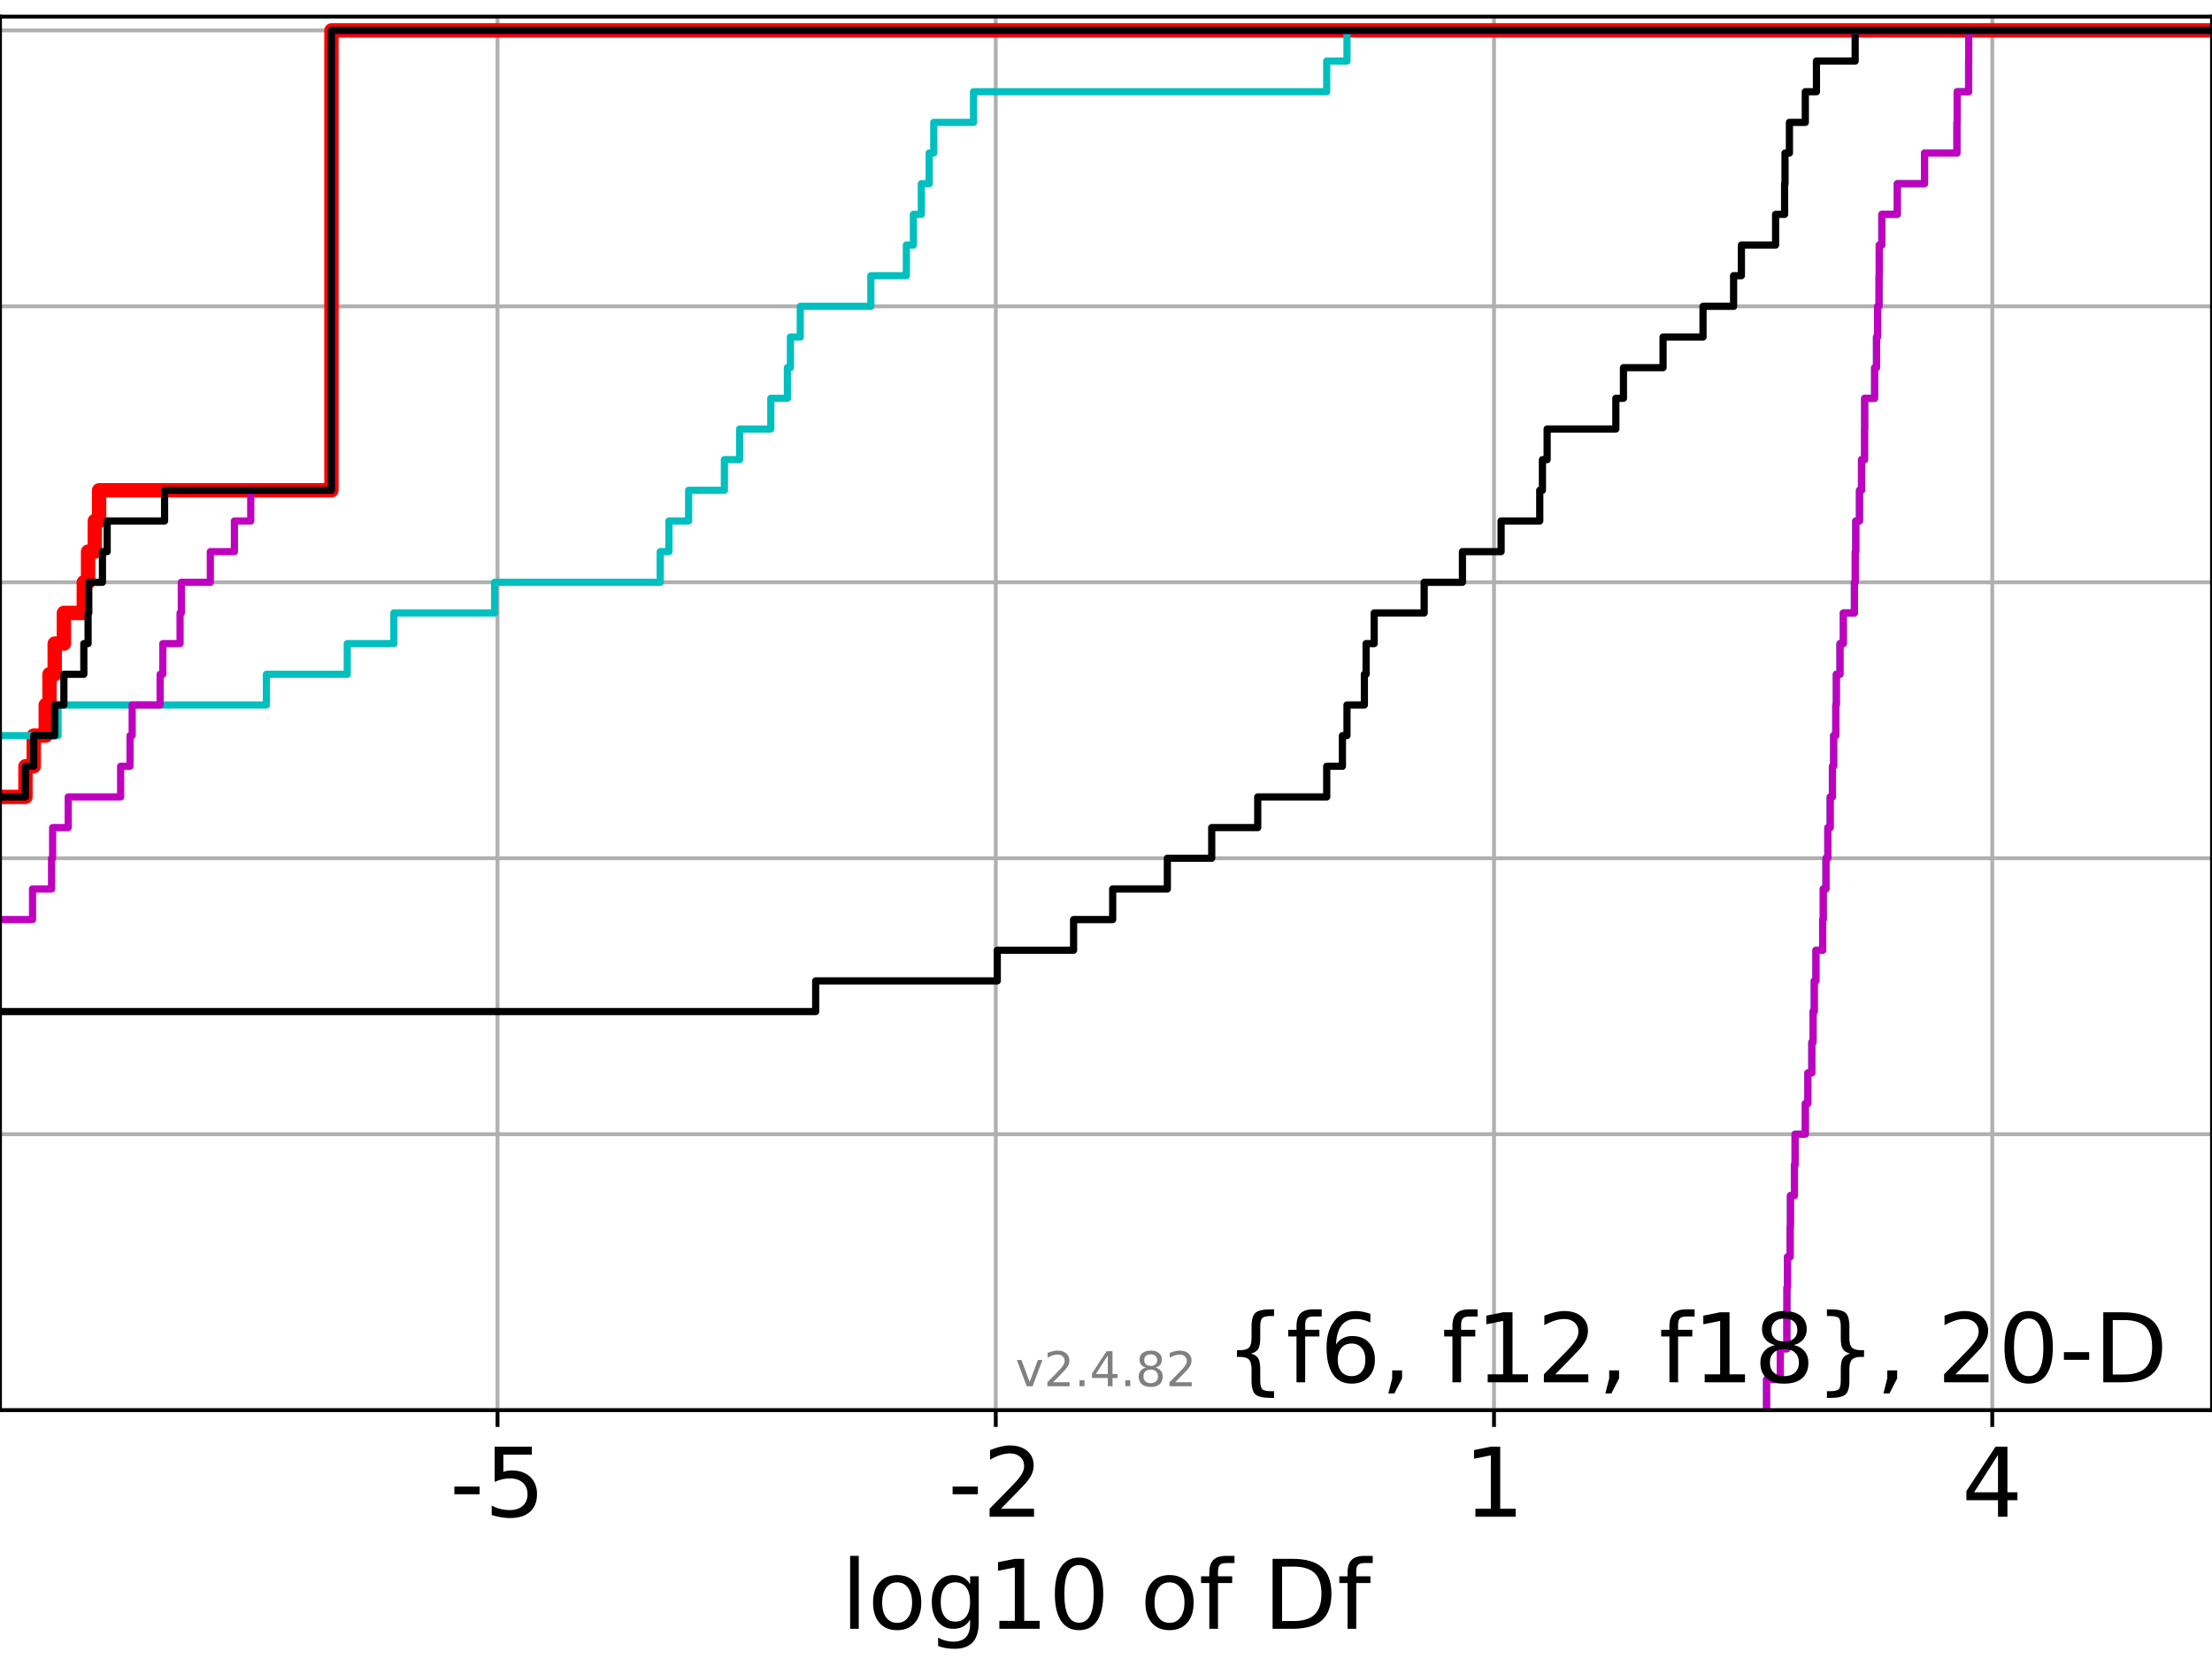 <?xml version="1.0" encoding="utf-8" standalone="no"?>
<!DOCTYPE svg PUBLIC "-//W3C//DTD SVG 1.1//EN"
  "http://www.w3.org/Graphics/SVG/1.1/DTD/svg11.dtd">
<!-- Created with matplotlib (https://matplotlib.org/) -->
<svg height="345.6pt" version="1.1" viewBox="0 0 460.8 345.6" width="460.8pt" xmlns="http://www.w3.org/2000/svg" xmlns:xlink="http://www.w3.org/1999/xlink">
 <defs>
  <style type="text/css">*{stroke-linecap:butt;stroke-linejoin:round;}</style>
 </defs>
 <g id="figure_1">
  <g id="patch_1">
   <path d="M 0 345.6 
L 460.8 345.6 
L 460.8 0 
L 0 0 
z
" style="fill:#ffffff;"/>
  </g>
  <g id="axes_1">
   <g id="patch_2">
    <path d="M 0 293.76 
L 460.8 293.76 
L 460.8 3.456 
L 0 3.456 
z
" style="fill:#ffffff;"/>
   </g>
   <g id="matplotlib.axis_1">
    <g id="xtick_1">
     <g id="line2d_1">
      <path clip-path="url(#pfa412cb046)" d="M 103.644 293.76 
L 103.644 3.456 
" style="fill:none;stroke:#b0b0b0;stroke-linecap:square;stroke-width:0.8;"/>
     </g>
     <g id="line2d_2">
      <defs>
       <path d="M 0 0 
L 0 3.5 
" id="m3f51d1cd0a" style="stroke:#000000;stroke-width:0.8;"/>
      </defs>
      <g>
       <use style="stroke:#000000;stroke-width:0.8;" x="103.644" xlink:href="#m3f51d1cd0a" y="293.76"/>
      </g>
     </g>
     <g id="text_1">
      <!-- -5 -->
      <g transform="translate(93.674 315.957)scale(0.2 -0.2)">
       <defs>
        <path d="M 4.891 31.391 
L 31.203 31.391 
L 31.203 23.391 
L 4.891 23.391 
z
" id="DejaVuSans-45"/>
        <path d="M 10.797 72.906 
L 49.516 72.906 
L 49.516 64.594 
L 19.828 64.594 
L 19.828 46.734 
Q 21.969 47.469 24.109 47.828 
Q 26.266 48.188 28.422 48.188 
Q 40.625 48.188 47.75 41.5 
Q 54.891 34.812 54.891 23.391 
Q 54.891 11.625 47.562 5.094 
Q 40.234 -1.422 26.906 -1.422 
Q 22.312 -1.422 17.547 -0.641 
Q 12.797 0.141 7.719 1.703 
L 7.719 11.625 
Q 12.109 9.234 16.797 8.062 
Q 21.484 6.891 26.703 6.891 
Q 35.156 6.891 40.078 11.328 
Q 45.016 15.766 45.016 23.391 
Q 45.016 31 40.078 35.438 
Q 35.156 39.891 26.703 39.891 
Q 22.75 39.891 18.812 39.016 
Q 14.891 38.141 10.797 36.281 
z
" id="DejaVuSans-53"/>
       </defs>
       <use xlink:href="#DejaVuSans-45"/>
       <use x="36.084" xlink:href="#DejaVuSans-53"/>
      </g>
     </g>
    </g>
    <g id="xtick_2">
     <g id="line2d_3">
      <path clip-path="url(#pfa412cb046)" d="M 207.437 293.76 
L 207.437 3.456 
" style="fill:none;stroke:#b0b0b0;stroke-linecap:square;stroke-width:0.8;"/>
     </g>
     <g id="line2d_4">
      <g>
       <use style="stroke:#000000;stroke-width:0.8;" x="207.437" xlink:href="#m3f51d1cd0a" y="293.76"/>
      </g>
     </g>
     <g id="text_2">
      <!-- -2 -->
      <g transform="translate(197.467 315.957)scale(0.2 -0.2)">
       <defs>
        <path d="M 19.188 8.297 
L 53.609 8.297 
L 53.609 0 
L 7.328 0 
L 7.328 8.297 
Q 12.938 14.109 22.625 23.891 
Q 32.328 33.688 34.812 36.531 
Q 39.547 41.844 41.422 45.531 
Q 43.312 49.219 43.312 52.781 
Q 43.312 58.594 39.234 62.25 
Q 35.156 65.922 28.609 65.922 
Q 23.969 65.922 18.812 64.312 
Q 13.672 62.703 7.812 59.422 
L 7.812 69.391 
Q 13.766 71.781 18.938 73 
Q 24.125 74.219 28.422 74.219 
Q 39.75 74.219 46.484 68.547 
Q 53.219 62.891 53.219 53.422 
Q 53.219 48.922 51.531 44.891 
Q 49.859 40.875 45.406 35.406 
Q 44.188 33.984 37.641 27.219 
Q 31.109 20.453 19.188 8.297 
z
" id="DejaVuSans-50"/>
       </defs>
       <use xlink:href="#DejaVuSans-45"/>
       <use x="36.084" xlink:href="#DejaVuSans-50"/>
      </g>
     </g>
    </g>
    <g id="xtick_3">
     <g id="line2d_5">
      <path clip-path="url(#pfa412cb046)" d="M 311.231 293.76 
L 311.231 3.456 
" style="fill:none;stroke:#b0b0b0;stroke-linecap:square;stroke-width:0.8;"/>
     </g>
     <g id="line2d_6">
      <g>
       <use style="stroke:#000000;stroke-width:0.8;" x="311.231" xlink:href="#m3f51d1cd0a" y="293.76"/>
      </g>
     </g>
     <g id="text_3">
      <!-- 1 -->
      <g transform="translate(304.868 315.957)scale(0.2 -0.2)">
       <defs>
        <path d="M 12.406 8.297 
L 28.516 8.297 
L 28.516 63.922 
L 10.984 60.406 
L 10.984 69.391 
L 28.422 72.906 
L 38.281 72.906 
L 38.281 8.297 
L 54.391 8.297 
L 54.391 0 
L 12.406 0 
z
" id="DejaVuSans-49"/>
       </defs>
       <use xlink:href="#DejaVuSans-49"/>
      </g>
     </g>
    </g>
    <g id="xtick_4">
     <g id="line2d_7">
      <path clip-path="url(#pfa412cb046)" d="M 415.024 293.76 
L 415.024 3.456 
" style="fill:none;stroke:#b0b0b0;stroke-linecap:square;stroke-width:0.8;"/>
     </g>
     <g id="line2d_8">
      <g>
       <use style="stroke:#000000;stroke-width:0.8;" x="415.024" xlink:href="#m3f51d1cd0a" y="293.76"/>
      </g>
     </g>
     <g id="text_4">
      <!-- 4 -->
      <g transform="translate(408.662 315.957)scale(0.2 -0.2)">
       <defs>
        <path d="M 37.797 64.312 
L 12.891 25.391 
L 37.797 25.391 
z
M 35.203 72.906 
L 47.609 72.906 
L 47.609 25.391 
L 58.016 25.391 
L 58.016 17.188 
L 47.609 17.188 
L 47.609 0 
L 37.797 0 
L 37.797 17.188 
L 4.891 17.188 
L 4.891 26.703 
z
" id="DejaVuSans-52"/>
       </defs>
       <use xlink:href="#DejaVuSans-52"/>
      </g>
     </g>
    </g>
    <g id="text_5">
     <!-- log10 of Df -->
     <g transform="translate(175.214 339.313)scale(0.2 -0.2)">
      <defs>
       <path d="M 9.422 75.984 
L 18.406 75.984 
L 18.406 0 
L 9.422 0 
z
" id="DejaVuSans-108"/>
       <path d="M 30.609 48.391 
Q 23.391 48.391 19.188 42.75 
Q 14.984 37.109 14.984 27.297 
Q 14.984 17.484 19.156 11.844 
Q 23.344 6.203 30.609 6.203 
Q 37.797 6.203 41.984 11.859 
Q 46.188 17.531 46.188 27.297 
Q 46.188 37.016 41.984 42.703 
Q 37.797 48.391 30.609 48.391 
z
M 30.609 56 
Q 42.328 56 49.016 48.375 
Q 55.719 40.766 55.719 27.297 
Q 55.719 13.875 49.016 6.219 
Q 42.328 -1.422 30.609 -1.422 
Q 18.844 -1.422 12.172 6.219 
Q 5.516 13.875 5.516 27.297 
Q 5.516 40.766 12.172 48.375 
Q 18.844 56 30.609 56 
z
" id="DejaVuSans-111"/>
       <path d="M 45.406 27.984 
Q 45.406 37.75 41.375 43.109 
Q 37.359 48.484 30.078 48.484 
Q 22.859 48.484 18.828 43.109 
Q 14.797 37.75 14.797 27.984 
Q 14.797 18.266 18.828 12.891 
Q 22.859 7.516 30.078 7.516 
Q 37.359 7.516 41.375 12.891 
Q 45.406 18.266 45.406 27.984 
z
M 54.391 6.781 
Q 54.391 -7.172 48.188 -13.984 
Q 42 -20.797 29.203 -20.797 
Q 24.469 -20.797 20.266 -20.094 
Q 16.062 -19.391 12.109 -17.922 
L 12.109 -9.188 
Q 16.062 -11.328 19.922 -12.344 
Q 23.781 -13.375 27.781 -13.375 
Q 36.625 -13.375 41.016 -8.766 
Q 45.406 -4.156 45.406 5.172 
L 45.406 9.625 
Q 42.625 4.781 38.281 2.391 
Q 33.938 0 27.875 0 
Q 17.828 0 11.672 7.656 
Q 5.516 15.328 5.516 27.984 
Q 5.516 40.672 11.672 48.328 
Q 17.828 56 27.875 56 
Q 33.938 56 38.281 53.609 
Q 42.625 51.219 45.406 46.391 
L 45.406 54.688 
L 54.391 54.688 
z
" id="DejaVuSans-103"/>
       <path d="M 31.781 66.406 
Q 24.172 66.406 20.328 58.906 
Q 16.5 51.422 16.5 36.375 
Q 16.5 21.391 20.328 13.891 
Q 24.172 6.391 31.781 6.391 
Q 39.453 6.391 43.281 13.891 
Q 47.125 21.391 47.125 36.375 
Q 47.125 51.422 43.281 58.906 
Q 39.453 66.406 31.781 66.406 
z
M 31.781 74.219 
Q 44.047 74.219 50.516 64.516 
Q 56.984 54.828 56.984 36.375 
Q 56.984 17.969 50.516 8.266 
Q 44.047 -1.422 31.781 -1.422 
Q 19.531 -1.422 13.062 8.266 
Q 6.594 17.969 6.594 36.375 
Q 6.594 54.828 13.062 64.516 
Q 19.531 74.219 31.781 74.219 
z
" id="DejaVuSans-48"/>
       <path id="DejaVuSans-32"/>
       <path d="M 37.109 75.984 
L 37.109 68.5 
L 28.516 68.5 
Q 23.688 68.5 21.797 66.547 
Q 19.922 64.594 19.922 59.516 
L 19.922 54.688 
L 34.719 54.688 
L 34.719 47.703 
L 19.922 47.703 
L 19.922 0 
L 10.891 0 
L 10.891 47.703 
L 2.297 47.703 
L 2.297 54.688 
L 10.891 54.688 
L 10.891 58.5 
Q 10.891 67.625 15.141 71.797 
Q 19.391 75.984 28.609 75.984 
z
" id="DejaVuSans-102"/>
       <path d="M 19.672 64.797 
L 19.672 8.109 
L 31.594 8.109 
Q 46.688 8.109 53.688 14.938 
Q 60.688 21.781 60.688 36.531 
Q 60.688 51.172 53.688 57.984 
Q 46.688 64.797 31.594 64.797 
z
M 9.812 72.906 
L 30.078 72.906 
Q 51.266 72.906 61.172 64.094 
Q 71.094 55.281 71.094 36.531 
Q 71.094 17.672 61.125 8.828 
Q 51.172 0 30.078 0 
L 9.812 0 
z
" id="DejaVuSans-68"/>
      </defs>
      <use xlink:href="#DejaVuSans-108"/>
      <use x="27.783" xlink:href="#DejaVuSans-111"/>
      <use x="88.965" xlink:href="#DejaVuSans-103"/>
      <use x="152.441" xlink:href="#DejaVuSans-49"/>
      <use x="216.064" xlink:href="#DejaVuSans-48"/>
      <use x="279.688" xlink:href="#DejaVuSans-32"/>
      <use x="311.475" xlink:href="#DejaVuSans-111"/>
      <use x="372.656" xlink:href="#DejaVuSans-102"/>
      <use x="407.861" xlink:href="#DejaVuSans-32"/>
      <use x="439.648" xlink:href="#DejaVuSans-68"/>
      <use x="516.65" xlink:href="#DejaVuSans-102"/>
     </g>
    </g>
   </g>
   <g id="matplotlib.axis_2">
    <g id="ytick_1">
     <g id="line2d_9">
      <path clip-path="url(#pfa412cb046)" d="M 0 293.76 
L 460.8 293.76 
" style="fill:none;stroke:#b0b0b0;stroke-linecap:square;stroke-width:0.8;"/>
     </g>
     <g id="line2d_10">
      <defs>
       <path d="M 0 0 
L -3.5 0 
" id="mb83c0dd59f" style="stroke:#000000;stroke-width:0.8;"/>
      </defs>
      <g>
       <use style="stroke:#000000;stroke-width:0.8;" x="0" xlink:href="#mb83c0dd59f" y="293.76"/>
      </g>
     </g>
    </g>
    <g id="ytick_2">
     <g id="line2d_11">
      <path clip-path="url(#pfa412cb046)" d="M 0 236.274 
L 460.8 236.274 
" style="fill:none;stroke:#b0b0b0;stroke-linecap:square;stroke-width:0.8;"/>
     </g>
     <g id="line2d_12">
      <g>
       <use style="stroke:#000000;stroke-width:0.8;" x="0" xlink:href="#mb83c0dd59f" y="236.274"/>
      </g>
     </g>
    </g>
    <g id="ytick_3">
     <g id="line2d_13">
      <path clip-path="url(#pfa412cb046)" d="M 0 178.788 
L 460.8 178.788 
" style="fill:none;stroke:#b0b0b0;stroke-linecap:square;stroke-width:0.8;"/>
     </g>
     <g id="line2d_14">
      <g>
       <use style="stroke:#000000;stroke-width:0.8;" x="0" xlink:href="#mb83c0dd59f" y="178.788"/>
      </g>
     </g>
    </g>
    <g id="ytick_4">
     <g id="line2d_15">
      <path clip-path="url(#pfa412cb046)" d="M 0 121.302 
L 460.8 121.302 
" style="fill:none;stroke:#b0b0b0;stroke-linecap:square;stroke-width:0.8;"/>
     </g>
     <g id="line2d_16">
      <g>
       <use style="stroke:#000000;stroke-width:0.8;" x="0" xlink:href="#mb83c0dd59f" y="121.302"/>
      </g>
     </g>
    </g>
    <g id="ytick_5">
     <g id="line2d_17">
      <path clip-path="url(#pfa412cb046)" d="M 0 63.816 
L 460.8 63.816 
" style="fill:none;stroke:#b0b0b0;stroke-linecap:square;stroke-width:0.8;"/>
     </g>
     <g id="line2d_18">
      <g>
       <use style="stroke:#000000;stroke-width:0.8;" x="0" xlink:href="#mb83c0dd59f" y="63.816"/>
      </g>
     </g>
    </g>
    <g id="ytick_6">
     <g id="line2d_19">
      <path clip-path="url(#pfa412cb046)" d="M 0 6.33 
L 460.8 6.33 
" style="fill:none;stroke:#b0b0b0;stroke-linecap:square;stroke-width:0.8;"/>
     </g>
     <g id="line2d_20">
      <g>
       <use style="stroke:#000000;stroke-width:0.8;" x="0" xlink:href="#mb83c0dd59f" y="6.33"/>
      </g>
     </g>
    </g>
   </g>
   <g id="line2d_21">
    <path clip-path="url(#pfa412cb046)" d="M -1 166.013 
L 5.303 166.013 
L 5.303 159.626 
L 7.024 159.626 
L 7.024 153.239 
L 9.531 153.239 
L 9.531 146.851 
L 10.308 146.851 
L 10.308 140.464 
L 11.397 140.464 
L 11.397 134.077 
L 13.31 134.077 
L 13.31 127.69 
L 17.461 127.69 
L 17.461 121.302 
L 18.349 121.302 
L 18.349 114.915 
L 19.751 114.915 
L 19.751 108.528 
L 20.644 108.528 
L 20.644 102.14 
L 69.046 102.14 
L 69.046 95.753 
L 69.046 95.753 
L 69.046 89.366 
L 69.046 89.366 
L 69.046 82.978 
L 69.046 82.978 
L 69.046 76.591 
L 69.046 76.591 
L 69.046 70.204 
L 69.046 70.204 
L 69.046 63.816 
L 69.046 63.816 
L 69.046 57.429 
L 69.046 57.429 
L 69.046 51.042 
L 69.046 51.042 
L 69.046 44.654 
L 69.046 44.654 
L 69.046 38.267 
L 69.046 38.267 
L 69.046 31.88 
L 69.046 31.88 
L 69.046 25.492 
L 69.046 25.492 
L 69.046 19.105 
L 69.046 19.105 
L 69.046 12.718 
L 69.046 12.718 
L 69.046 6.33 
L 69.046 6.33 
L 69.046 6.33 
L 460.8 6.33 
" style="fill:none;stroke:#ff0000;stroke-linecap:square;stroke-width:3;"/>
   </g>
   <g id="line2d_22">
    <path clip-path="url(#pfa412cb046)" d="M 368.005 293.76 
L 368.005 287.373 
L 370.861 287.373 
L 370.861 280.985 
L 372.237 280.985 
L 372.237 274.598 
L 372.253 274.598 
L 372.253 268.211 
L 372.365 268.211 
L 372.365 261.823 
L 372.918 261.823 
L 372.918 255.436 
L 372.98 255.436 
L 372.98 249.049 
L 373.81 249.049 
L 373.81 242.661 
L 373.951 242.661 
L 373.951 236.274 
L 376.08 236.274 
L 376.08 229.887 
L 376.604 229.887 
L 376.604 223.499 
L 377.434 223.499 
L 377.434 217.112 
L 377.693 217.112 
L 377.693 210.725 
L 377.942 210.725 
L 377.942 204.337 
L 378.29 204.337 
L 378.29 197.95 
L 379.697 197.95 
L 379.697 191.563 
L 379.82 191.563 
L 379.82 185.175 
L 380.38 185.175 
L 380.38 178.788 
L 380.769 178.788 
L 380.769 172.401 
L 381.258 172.401 
L 381.258 166.013 
L 381.725 166.013 
L 381.725 159.626 
L 381.977 159.626 
L 381.977 153.239 
L 382.432 153.239 
L 382.432 146.851 
L 382.54 146.851 
L 382.54 140.464 
L 383.3 140.464 
L 383.3 134.077 
L 383.993 134.077 
L 383.993 127.69 
L 386.31 127.69 
L 386.31 121.302 
L 386.482 121.302 
L 386.482 114.915 
L 386.589 114.915 
L 386.589 108.528 
L 387.362 108.528 
L 387.362 102.14 
L 387.79 102.14 
L 387.79 95.753 
L 388.424 95.753 
L 388.424 89.366 
L 388.446 89.366 
L 388.446 82.978 
L 390.519 82.978 
L 390.519 76.591 
L 390.91 76.591 
L 390.91 70.204 
L 391.134 70.204 
L 391.134 63.816 
L 391.439 63.816 
L 391.439 57.429 
L 391.479 57.429 
L 391.479 51.042 
L 392.018 51.042 
L 392.018 44.654 
L 395.245 44.654 
L 395.245 38.267 
L 400.917 38.267 
L 400.917 31.88 
L 407.667 31.88 
L 407.667 25.492 
L 407.714 25.492 
L 407.714 19.105 
L 410.104 19.105 
L 410.104 12.718 
L 410.121 12.718 
L 410.121 6.33 
L 410.121 6.33 
L 410.121 6.33 
L 460.8 6.33 
" style="fill:none;stroke:#00bfbf;stroke-linecap:square;stroke-width:1.5;"/>
   </g>
   <g id="line2d_23">
    <path clip-path="url(#pfa412cb046)" d="M 368.005 293.76 
L 368.005 287.373 
L 370.861 287.373 
L 370.861 280.985 
L 372.237 280.985 
L 372.237 274.598 
L 372.253 274.598 
L 372.253 268.211 
L 372.365 268.211 
L 372.365 261.823 
L 372.918 261.823 
L 372.918 255.436 
L 372.98 255.436 
L 372.98 249.049 
L 373.81 249.049 
L 373.81 242.661 
L 373.951 242.661 
L 373.951 236.274 
L 376.08 236.274 
L 376.08 229.887 
L 376.604 229.887 
L 376.604 223.499 
L 377.434 223.499 
L 377.434 217.112 
L 377.693 217.112 
L 377.693 210.725 
L 377.942 210.725 
L 377.942 204.337 
L 378.29 204.337 
L 378.29 197.95 
L 379.697 197.95 
L 379.697 191.563 
L 379.82 191.563 
L 379.82 185.175 
L 380.38 185.175 
L 380.38 178.788 
L 380.769 178.788 
L 380.769 172.401 
L 381.258 172.401 
L 381.258 166.013 
L 381.725 166.013 
L 381.725 159.626 
L 381.977 159.626 
L 381.977 153.239 
L 382.432 153.239 
L 382.432 146.851 
L 382.54 146.851 
L 382.54 140.464 
L 383.3 140.464 
L 383.3 134.077 
L 383.993 134.077 
L 383.993 127.69 
L 386.31 127.69 
L 386.31 121.302 
L 386.482 121.302 
L 386.482 114.915 
L 386.589 114.915 
L 386.589 108.528 
L 387.362 108.528 
L 387.362 102.14 
L 387.79 102.14 
L 387.79 95.753 
L 388.424 95.753 
L 388.424 89.366 
L 388.446 89.366 
L 388.446 82.978 
L 390.519 82.978 
L 390.519 76.591 
L 390.91 76.591 
L 390.91 70.204 
L 391.134 70.204 
L 391.134 63.816 
L 391.439 63.816 
L 391.439 57.429 
L 391.479 57.429 
L 391.479 51.042 
L 392.018 51.042 
L 392.018 44.654 
L 395.245 44.654 
L 395.245 38.267 
L 400.917 38.267 
L 400.917 31.88 
L 407.667 31.88 
L 407.667 25.492 
L 407.714 25.492 
L 407.714 19.105 
L 410.104 19.105 
L 410.104 12.718 
L 410.121 12.718 
L 410.121 6.33 
L 410.121 6.33 
L 410.121 6.33 
L 460.8 6.33 
" style="fill:none;stroke:#bf00bf;stroke-linecap:square;stroke-width:1.5;"/>
   </g>
   <g id="line2d_24">
    <path clip-path="url(#pfa412cb046)" d="M -1 210.725 
L 169.924 210.725 
L 169.924 204.337 
L 207.751 204.337 
L 207.751 197.95 
L 223.647 197.95 
L 223.647 191.563 
L 231.792 191.563 
L 231.792 185.175 
L 243.183 185.175 
L 243.183 178.788 
L 252.422 178.788 
L 252.422 172.401 
L 262.007 172.401 
L 262.007 166.013 
L 276.379 166.013 
L 276.379 159.626 
L 279.648 159.626 
L 279.648 153.239 
L 280.603 153.239 
L 280.603 146.851 
L 284.226 146.851 
L 284.226 140.464 
L 284.582 140.464 
L 284.582 134.077 
L 286.264 134.077 
L 286.264 127.69 
L 296.68 127.69 
L 296.68 121.302 
L 304.651 121.302 
L 304.651 114.915 
L 312.707 114.915 
L 312.707 108.528 
L 320.759 108.528 
L 320.759 102.14 
L 321.316 102.14 
L 321.316 95.753 
L 322.296 95.753 
L 322.296 89.366 
L 336.61 89.366 
L 336.61 82.978 
L 338.196 82.978 
L 338.196 76.591 
L 346.444 76.591 
L 346.444 70.204 
L 354.77 70.204 
L 354.77 63.816 
L 361.14 63.816 
L 361.14 57.429 
L 362.765 57.429 
L 362.765 51.042 
L 369.89 51.042 
L 369.89 44.654 
L 371.767 44.654 
L 371.767 38.267 
L 371.851 38.267 
L 371.851 31.88 
L 372.769 31.88 
L 372.769 25.492 
L 376.08 25.492 
L 376.08 19.105 
L 378.4 19.105 
L 378.4 12.718 
L 386.464 12.718 
L 386.464 6.33 
L 386.464 6.33 
L 386.464 6.33 
L 460.8 6.33 
" style="fill:none;stroke:#000000;stroke-linecap:square;stroke-width:1.5;"/>
   </g>
   <g id="line2d_25">
    <path clip-path="url(#pfa412cb046)" d="M -1 153.239 
L 12.087 153.239 
L 12.087 146.851 
L 55.498 146.851 
L 55.498 140.464 
L 72.341 140.464 
L 72.341 134.077 
L 82.051 134.077 
L 82.051 127.69 
L 103.04 127.69 
L 103.04 121.302 
L 137.536 121.302 
L 137.536 114.915 
L 139.353 114.915 
L 139.353 108.528 
L 143.451 108.528 
L 143.451 102.14 
L 150.901 102.14 
L 150.901 95.753 
L 154.079 95.753 
L 154.079 89.366 
L 160.572 89.366 
L 160.572 82.978 
L 164.027 82.978 
L 164.027 76.591 
L 164.656 76.591 
L 164.656 70.204 
L 166.711 70.204 
L 166.711 63.816 
L 181.414 63.816 
L 181.414 57.429 
L 188.816 57.429 
L 188.816 51.042 
L 190.275 51.042 
L 190.275 44.654 
L 191.937 44.654 
L 191.937 38.267 
L 193.564 38.267 
L 193.564 31.88 
L 194.52 31.88 
L 194.52 25.492 
L 202.8 25.492 
L 202.8 19.105 
L 276.379 19.105 
L 276.379 12.718 
L 280.603 12.718 
L 280.603 6.33 
L 280.603 6.33 
L 280.603 6.33 
L 460.8 6.33 
" style="fill:none;stroke:#00bfbf;stroke-linecap:square;stroke-width:1.5;"/>
   </g>
   <g id="line2d_26">
    <path clip-path="url(#pfa412cb046)" d="M -1 191.563 
L 6.774 191.563 
L 6.774 185.175 
L 10.74 185.175 
L 10.74 178.788 
L 10.96 178.788 
L 10.96 172.401 
L 14.21 172.401 
L 14.21 166.013 
L 25.13 166.013 
L 25.13 159.626 
L 27.09 159.626 
L 27.09 153.239 
L 27.535 153.239 
L 27.535 146.851 
L 33.358 146.851 
L 33.358 140.464 
L 33.921 140.464 
L 33.921 134.077 
L 37.509 134.077 
L 37.509 127.69 
L 37.771 127.69 
L 37.771 121.302 
L 43.819 121.302 
L 43.819 114.915 
L 48.83 114.915 
L 48.83 108.528 
L 52.233 108.528 
L 52.233 102.14 
L 69.046 102.14 
L 69.046 95.753 
L 69.046 95.753 
L 69.046 89.366 
L 69.046 89.366 
L 69.046 82.978 
L 69.046 82.978 
L 69.046 76.591 
L 69.046 76.591 
L 69.046 70.204 
L 69.046 70.204 
L 69.046 63.816 
L 69.046 63.816 
L 69.046 57.429 
L 69.046 57.429 
L 69.046 51.042 
L 69.046 51.042 
L 69.046 44.654 
L 69.046 44.654 
L 69.046 38.267 
L 69.046 38.267 
L 69.046 31.88 
L 69.046 31.88 
L 69.046 25.492 
L 69.046 25.492 
L 69.046 19.105 
L 69.046 19.105 
L 69.046 12.718 
L 69.046 12.718 
L 69.046 6.33 
L 69.046 6.33 
L 69.046 6.33 
L 460.8 6.33 
" style="fill:none;stroke:#bf00bf;stroke-linecap:square;stroke-width:1.5;"/>
   </g>
   <g id="line2d_27">
    <path clip-path="url(#pfa412cb046)" d="M -1 166.013 
L 5.303 166.013 
L 5.303 159.626 
L 7.024 159.626 
L 7.024 153.239 
L 11.397 153.239 
L 11.397 146.851 
L 13.31 146.851 
L 13.31 140.464 
L 17.461 140.464 
L 17.461 134.077 
L 18.349 134.077 
L 18.349 127.69 
L 18.493 127.69 
L 18.493 121.302 
L 21.341 121.302 
L 21.341 114.915 
L 22.325 114.915 
L 22.325 108.528 
L 34.288 108.528 
L 34.288 102.14 
L 69.046 102.14 
L 69.046 95.753 
L 69.046 95.753 
L 69.046 89.366 
L 69.046 89.366 
L 69.046 82.978 
L 69.046 82.978 
L 69.046 76.591 
L 69.046 76.591 
L 69.046 70.204 
L 69.046 70.204 
L 69.046 63.816 
L 69.046 63.816 
L 69.046 57.429 
L 69.046 57.429 
L 69.046 51.042 
L 69.046 51.042 
L 69.046 44.654 
L 69.046 44.654 
L 69.046 38.267 
L 69.046 38.267 
L 69.046 31.88 
L 69.046 31.88 
L 69.046 25.492 
L 69.046 25.492 
L 69.046 19.105 
L 69.046 19.105 
L 69.046 12.718 
L 69.046 12.718 
L 69.046 6.33 
L 69.046 6.33 
L 69.046 6.33 
L 460.8 6.33 
" style="fill:none;stroke:#000000;stroke-linecap:square;stroke-width:1.5;"/>
   </g>
   <g id="patch_3">
    <path d="M 0 293.76 
L 0 3.456 
" style="fill:none;stroke:#000000;stroke-linecap:square;stroke-linejoin:miter;stroke-width:0.8;"/>
   </g>
   <g id="patch_4">
    <path d="M 460.8 293.76 
L 460.8 3.456 
" style="fill:none;stroke:#000000;stroke-linecap:square;stroke-linejoin:miter;stroke-width:0.8;"/>
   </g>
   <g id="patch_5">
    <path d="M 0 293.76 
L 460.8 293.76 
" style="fill:none;stroke:#000000;stroke-linecap:square;stroke-linejoin:miter;stroke-width:0.8;"/>
   </g>
   <g id="patch_6">
    <path d="M 0 3.456 
L 460.8 3.456 
" style="fill:none;stroke:#000000;stroke-linecap:square;stroke-linejoin:miter;stroke-width:0.8;"/>
   </g>
   <g id="text_6">
    <!-- {f6, f12, f18}, 20-D -->
    <g transform="translate(255.184 287.954)scale(0.2 -0.2)">
     <defs>
      <path d="M 51.125 -9.281 
L 51.125 -16.312 
L 48.094 -16.312 
Q 35.938 -16.312 31.812 -12.688 
Q 27.688 -9.078 27.688 1.703 
L 27.688 13.375 
Q 27.688 20.75 25.047 23.578 
Q 22.406 26.422 15.484 26.422 
L 12.5 26.422 
L 12.5 33.406 
L 15.484 33.406 
Q 22.469 33.406 25.078 36.203 
Q 27.688 39.016 27.688 46.297 
L 27.688 58.016 
Q 27.688 68.797 31.812 72.391 
Q 35.938 75.984 48.094 75.984 
L 51.125 75.984 
L 51.125 69 
L 47.797 69 
Q 40.922 69 38.812 66.844 
Q 36.719 64.703 36.719 57.812 
L 36.719 45.703 
Q 36.719 38.031 34.5 34.562 
Q 32.281 31.109 26.906 29.891 
Q 32.328 28.562 34.516 25.094 
Q 36.719 21.625 36.719 14.016 
L 36.719 1.906 
Q 36.719 -4.984 38.812 -7.125 
Q 40.922 -9.281 47.797 -9.281 
z
" id="DejaVuSans-123"/>
      <path d="M 33.016 40.375 
Q 26.375 40.375 22.484 35.828 
Q 18.609 31.297 18.609 23.391 
Q 18.609 15.531 22.484 10.953 
Q 26.375 6.391 33.016 6.391 
Q 39.656 6.391 43.531 10.953 
Q 47.406 15.531 47.406 23.391 
Q 47.406 31.297 43.531 35.828 
Q 39.656 40.375 33.016 40.375 
z
M 52.594 71.297 
L 52.594 62.312 
Q 48.875 64.062 45.094 64.984 
Q 41.312 65.922 37.594 65.922 
Q 27.828 65.922 22.672 59.328 
Q 17.531 52.734 16.797 39.406 
Q 19.672 43.656 24.016 45.922 
Q 28.375 48.188 33.594 48.188 
Q 44.578 48.188 50.953 41.516 
Q 57.328 34.859 57.328 23.391 
Q 57.328 12.156 50.688 5.359 
Q 44.047 -1.422 33.016 -1.422 
Q 20.359 -1.422 13.672 8.266 
Q 6.984 17.969 6.984 36.375 
Q 6.984 53.656 15.188 63.938 
Q 23.391 74.219 37.203 74.219 
Q 40.922 74.219 44.703 73.484 
Q 48.484 72.75 52.594 71.297 
z
" id="DejaVuSans-54"/>
      <path d="M 11.719 12.406 
L 22.016 12.406 
L 22.016 4 
L 14.016 -11.625 
L 7.719 -11.625 
L 11.719 4 
z
" id="DejaVuSans-44"/>
      <path d="M 31.781 34.625 
Q 24.75 34.625 20.719 30.859 
Q 16.703 27.094 16.703 20.516 
Q 16.703 13.922 20.719 10.156 
Q 24.75 6.391 31.781 6.391 
Q 38.812 6.391 42.859 10.172 
Q 46.922 13.969 46.922 20.516 
Q 46.922 27.094 42.891 30.859 
Q 38.875 34.625 31.781 34.625 
z
M 21.922 38.812 
Q 15.578 40.375 12.031 44.719 
Q 8.5 49.078 8.5 55.328 
Q 8.5 64.062 14.719 69.141 
Q 20.953 74.219 31.781 74.219 
Q 42.672 74.219 48.875 69.141 
Q 55.078 64.062 55.078 55.328 
Q 55.078 49.078 51.531 44.719 
Q 48 40.375 41.703 38.812 
Q 48.828 37.156 52.797 32.312 
Q 56.781 27.484 56.781 20.516 
Q 56.781 9.906 50.312 4.234 
Q 43.844 -1.422 31.781 -1.422 
Q 19.734 -1.422 13.25 4.234 
Q 6.781 9.906 6.781 20.516 
Q 6.781 27.484 10.781 32.312 
Q 14.797 37.156 21.922 38.812 
z
M 18.312 54.391 
Q 18.312 48.734 21.844 45.562 
Q 25.391 42.391 31.781 42.391 
Q 38.141 42.391 41.719 45.562 
Q 45.312 48.734 45.312 54.391 
Q 45.312 60.062 41.719 63.234 
Q 38.141 66.406 31.781 66.406 
Q 25.391 66.406 21.844 63.234 
Q 18.312 60.062 18.312 54.391 
z
" id="DejaVuSans-56"/>
      <path d="M 12.5 -9.281 
L 15.922 -9.281 
Q 22.75 -9.281 24.828 -7.172 
Q 26.906 -5.078 26.906 1.906 
L 26.906 14.016 
Q 26.906 21.625 29.094 25.094 
Q 31.297 28.562 36.719 29.891 
Q 31.297 31.109 29.094 34.562 
Q 26.906 38.031 26.906 45.703 
L 26.906 57.812 
Q 26.906 64.75 24.828 66.875 
Q 22.75 69 15.922 69 
L 12.5 69 
L 12.5 75.984 
L 15.578 75.984 
Q 27.734 75.984 31.812 72.391 
Q 35.891 68.797 35.891 58.016 
L 35.891 46.297 
Q 35.891 39.016 38.516 36.203 
Q 41.156 33.406 48.094 33.406 
L 51.125 33.406 
L 51.125 26.422 
L 48.094 26.422 
Q 41.156 26.422 38.516 23.578 
Q 35.891 20.75 35.891 13.375 
L 35.891 1.703 
Q 35.891 -9.078 31.812 -12.688 
Q 27.734 -16.312 15.578 -16.312 
L 12.5 -16.312 
z
" id="DejaVuSans-125"/>
     </defs>
     <use xlink:href="#DejaVuSans-123"/>
     <use x="63.623" xlink:href="#DejaVuSans-102"/>
     <use x="98.828" xlink:href="#DejaVuSans-54"/>
     <use x="162.451" xlink:href="#DejaVuSans-44"/>
     <use x="194.238" xlink:href="#DejaVuSans-32"/>
     <use x="226.025" xlink:href="#DejaVuSans-102"/>
     <use x="261.23" xlink:href="#DejaVuSans-49"/>
     <use x="324.854" xlink:href="#DejaVuSans-50"/>
     <use x="388.477" xlink:href="#DejaVuSans-44"/>
     <use x="420.264" xlink:href="#DejaVuSans-32"/>
     <use x="452.051" xlink:href="#DejaVuSans-102"/>
     <use x="487.256" xlink:href="#DejaVuSans-49"/>
     <use x="550.879" xlink:href="#DejaVuSans-56"/>
     <use x="614.502" xlink:href="#DejaVuSans-125"/>
     <use x="678.125" xlink:href="#DejaVuSans-44"/>
     <use x="709.912" xlink:href="#DejaVuSans-32"/>
     <use x="741.699" xlink:href="#DejaVuSans-50"/>
     <use x="805.322" xlink:href="#DejaVuSans-48"/>
     <use x="868.945" xlink:href="#DejaVuSans-45"/>
     <use x="905.029" xlink:href="#DejaVuSans-68"/>
    </g>
   </g>
   <g id="text_7">
    <!-- v2.4.82 -->
    <g style="fill:#808080;" transform="translate(211.537 288.777)scale(0.1 -0.1)">
     <defs>
      <path d="M 2.984 54.688 
L 12.5 54.688 
L 29.594 8.797 
L 46.688 54.688 
L 56.203 54.688 
L 35.688 0 
L 23.484 0 
z
" id="DejaVuSans-118"/>
      <path d="M 10.688 12.406 
L 21 12.406 
L 21 0 
L 10.688 0 
z
" id="DejaVuSans-46"/>
     </defs>
     <use xlink:href="#DejaVuSans-118"/>
     <use x="59.18" xlink:href="#DejaVuSans-50"/>
     <use x="122.803" xlink:href="#DejaVuSans-46"/>
     <use x="154.59" xlink:href="#DejaVuSans-52"/>
     <use x="218.213" xlink:href="#DejaVuSans-46"/>
     <use x="250" xlink:href="#DejaVuSans-56"/>
     <use x="313.623" xlink:href="#DejaVuSans-50"/>
    </g>
   </g>
  </g>
 </g>
 <defs>
  <clipPath id="pfa412cb046">
   <rect height="290.304" width="460.8" x="0" y="3.456"/>
  </clipPath>
 </defs>
</svg>
